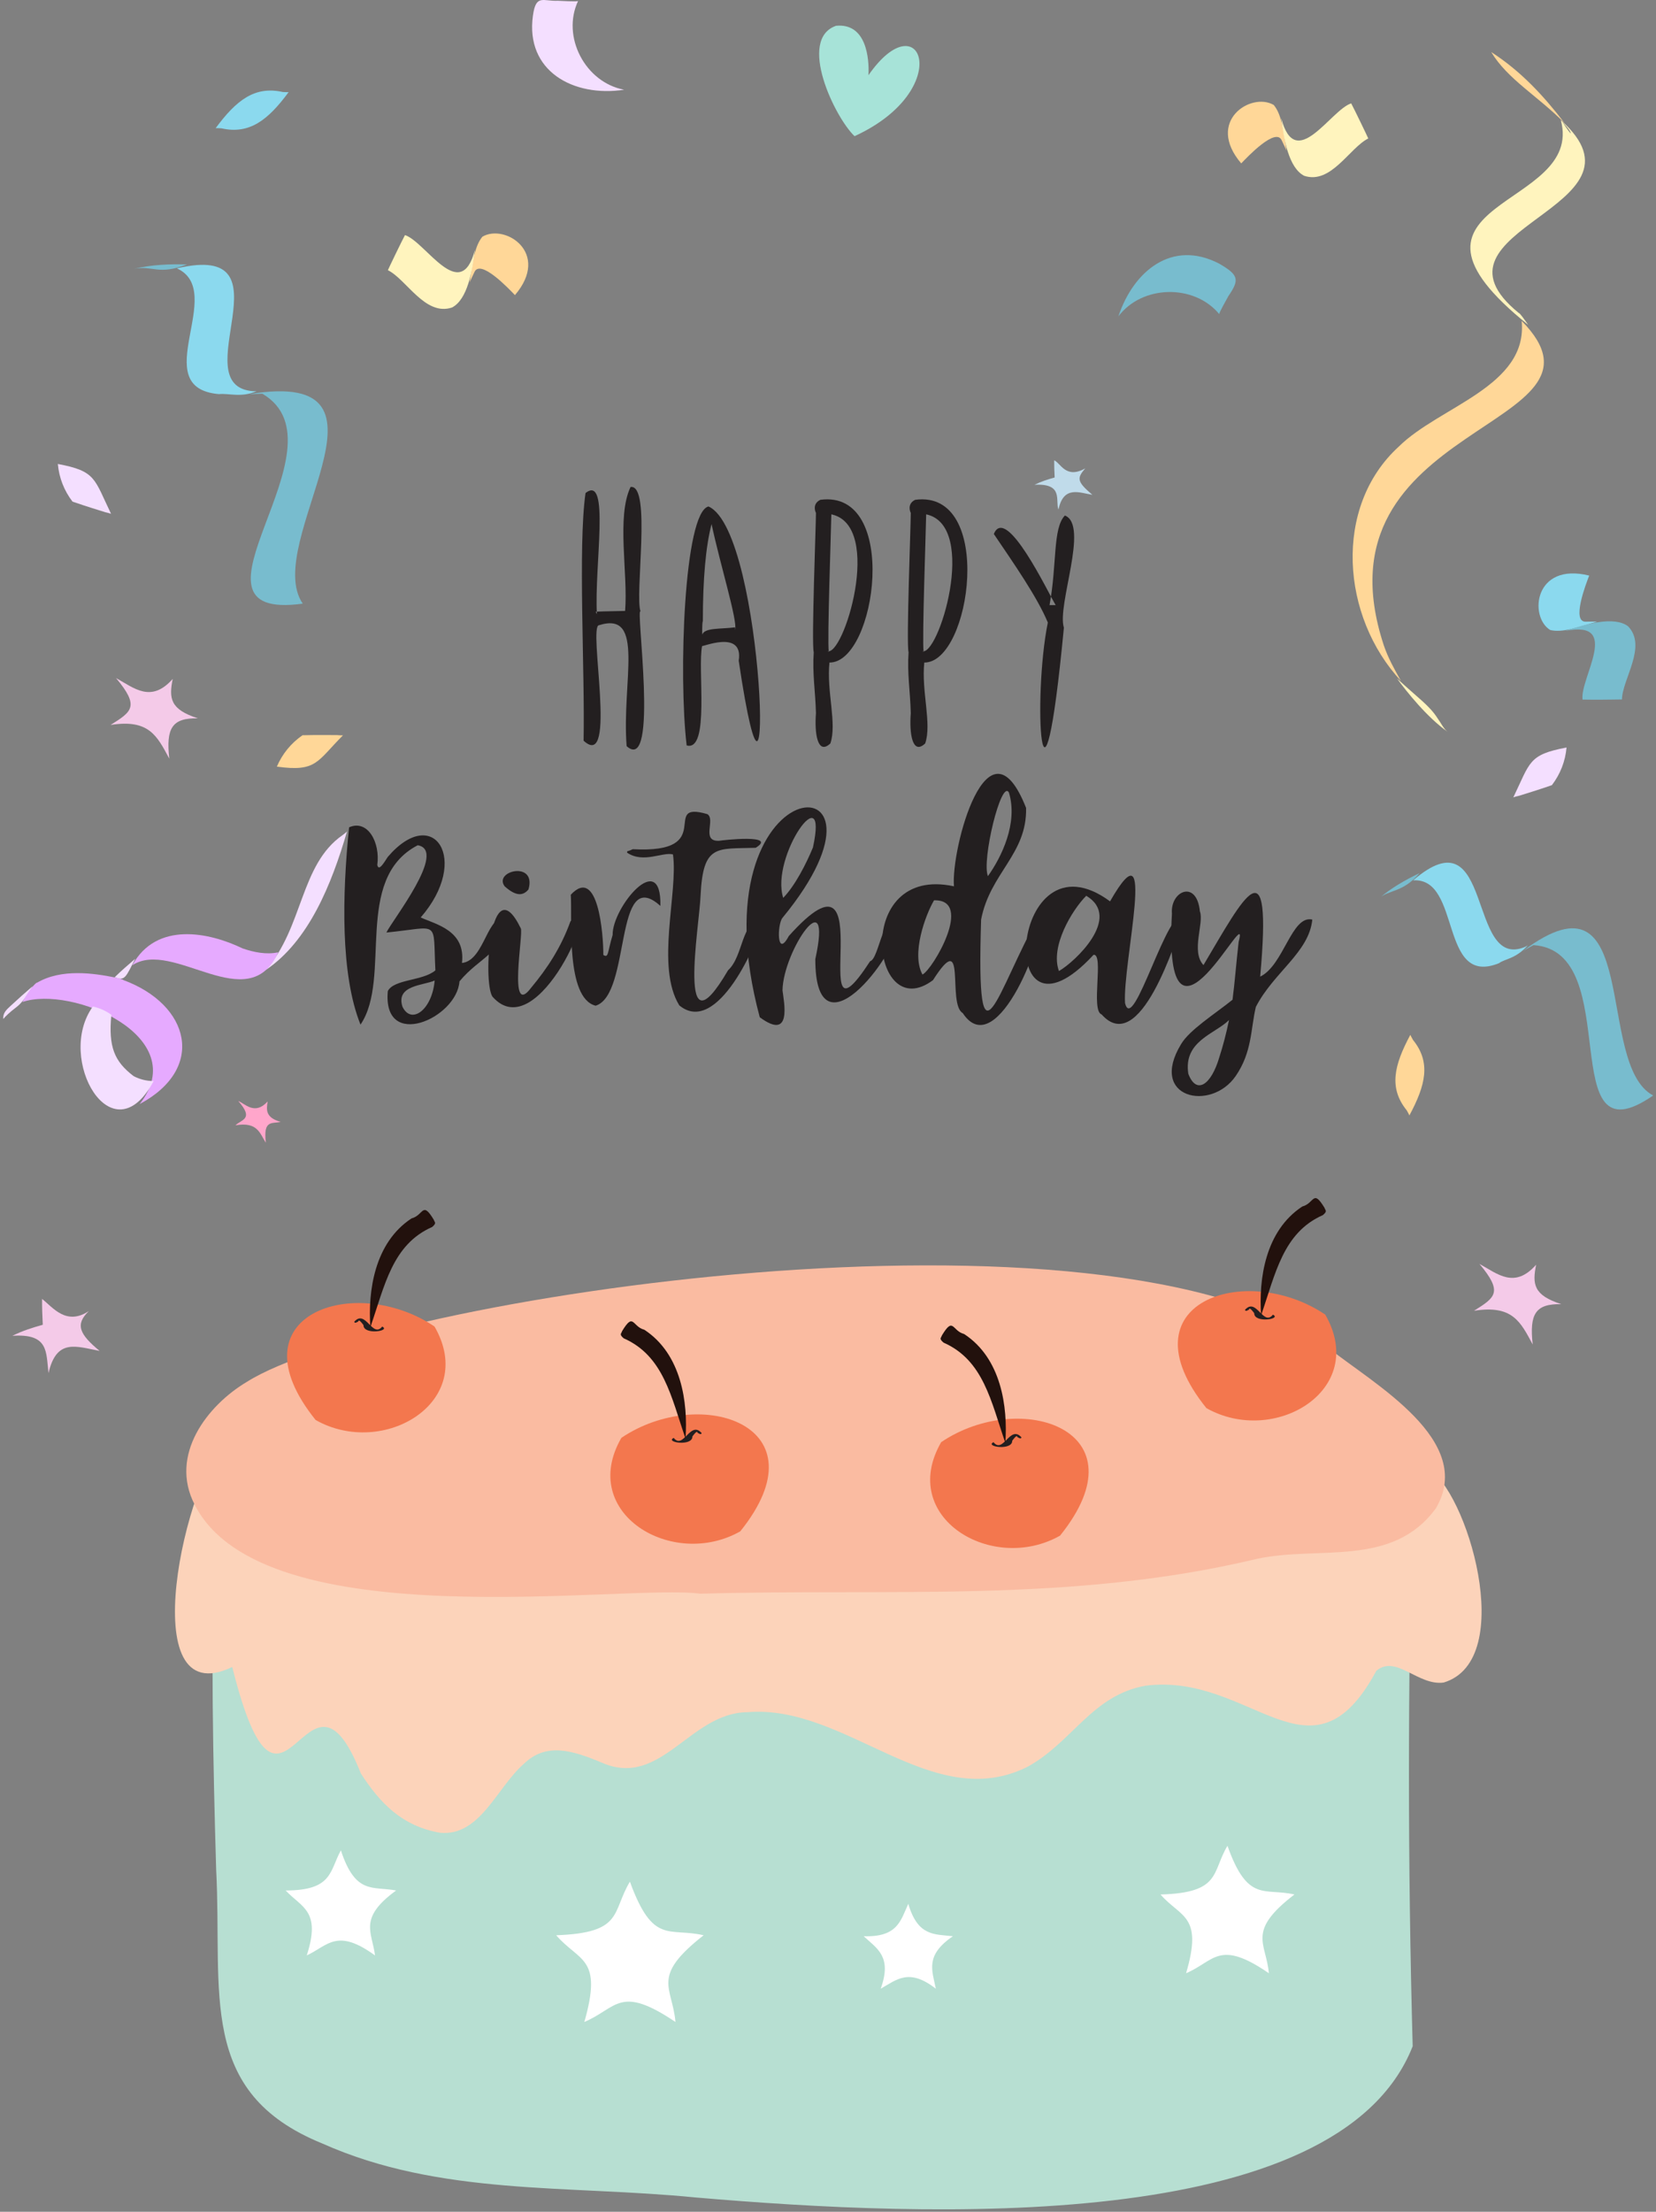 <svg width="191" height="255" viewBox="0 0 191 255" fill="none" xmlns="http://www.w3.org/2000/svg">
<rect x="0" y="0" width="191" height="255" fill="#808080" stroke="none"/>
<g clip-path="url(#clip0_1_4681)">
<path fill-rule="evenodd" clip-rule="evenodd" d="M182.926 71.673C181.198 71.775 182.929 67.298 183.295 66.36C176.936 64.785 176.331 71.116 178.792 72.631C178.79 72.631 178.788 72.632 178.787 72.632C180.224 72.973 181.949 72.326 184.226 71.657C183.792 71.663 183.358 71.67 182.926 71.673" fill="#8BD9EE"/>
<path fill-rule="evenodd" clip-rule="evenodd" d="M187.765 72.192C186.133 70.995 182.866 71.957 180.55 72.74C187.056 71.431 182.204 78.171 182.527 80.654C183.292 80.684 186.77 80.66 187.073 80.641C187.109 78.293 190.025 74.501 187.765 72.192Z" fill="#78BCCE"/>
<path fill-rule="evenodd" clip-rule="evenodd" d="M8.362 57.831C7.388 56.556 6.814 55.081 6.67 53.491C11.089 54.322 10.842 55.17 12.814 59.251C12.773 59.197 12.131 59.051 12.157 59.059C11.177 58.746 10.155 58.45 8.362 57.831" fill="#F4DFFF"/>
<path fill-rule="evenodd" clip-rule="evenodd" d="M162.241 128.002C160.166 125.429 160.783 122.815 162.668 119.303C162.654 119.335 163.015 119.971 162.981 119.906C165.056 122.479 164.439 125.093 162.555 128.604C162.568 128.572 162.207 127.936 162.241 128.002" fill="#FFD798"/>
<path fill-rule="evenodd" clip-rule="evenodd" d="M147.837 16.193C147.158 14.612 143.856 18.113 143.16 18.839C139.015 13.979 144.287 10.571 146.906 12.099C146.905 12.097 146.905 12.096 146.904 12.094C147.84 13.221 148.005 15.037 148.391 17.356C148.206 16.967 148.023 16.578 147.837 16.193" fill="#FFD798"/>
<path fill-rule="evenodd" clip-rule="evenodd" d="M150.422 20.268C148.63 19.351 148.067 16.02 147.771 13.615C149.43 19.982 153.45 12.695 155.842 11.917C156.203 12.585 157.699 15.687 157.814 15.966C155.66 17.03 153.522 21.298 150.422 20.268Z" fill="#FFF4BE"/>
<path fill-rule="evenodd" clip-rule="evenodd" d="M64.336 0.087C62.645 0.171 61.812 -0.722 61.467 1.801C60.575 8.187 66.119 11.233 71.985 10.345C67.485 9.501 64.741 4.212 66.676 0.11C66.62 0.228 64.554 0.087 64.336 0.087" fill="#F4DFFF"/>
<path fill-rule="evenodd" clip-rule="evenodd" d="M34.891 84.766C33.567 85.684 32.562 86.914 31.932 88.384C36.535 89.019 36.538 87.795 39.568 84.766C39.514 84.803 38.856 84.749 38.884 84.749C37.853 84.749 36.789 84.722 34.891 84.766Z" fill="#FFD798"/>
<path fill-rule="evenodd" clip-rule="evenodd" d="M32.605 10.605C29.38 9.885 27.246 11.562 24.87 14.78C24.893 14.755 25.63 14.798 25.555 14.798C28.78 15.518 30.915 13.841 33.291 10.621C33.267 10.646 32.531 10.604 32.605 10.605" fill="#8BD9EE"/>
<path fill-rule="evenodd" clip-rule="evenodd" d="M15.447 30.993C17.651 30.582 18.247 31.768 21.573 30.487C19.519 30.427 17.409 30.526 15.447 30.993Z" fill="#78BCCE"/>
<path fill-rule="evenodd" clip-rule="evenodd" d="M30.264 45.394C40.535 51.44 19.215 71.736 34.918 69.595C30.068 62.522 47.789 42.3 28.749 45.44C29.103 45.429 29.025 45.448 30.264 45.394" fill="#78BCCE"/>
<path fill-rule="evenodd" clip-rule="evenodd" d="M29.202 45.104C20.975 44.473 33.979 27.749 20.401 30.939C26.254 33.606 16.801 44.703 25.248 45.439C26.331 45.31 27.846 45.882 29.588 45.096C29.459 45.099 29.33 45.102 29.202 45.104Z" fill="#8BD9EE"/>
<path fill-rule="evenodd" clip-rule="evenodd" d="M180.164 14.003C180.184 14.051 181.046 14.917 181.18 15.345C181.174 15.45 180.9 15.094 180.164 14.003ZM175.189 36.099C163.121 26.314 191.476 24.037 180.021 13.85C182.819 24.181 158.217 22.973 176.253 37.452C175.817 36.821 175.254 36.043 175.189 36.099" fill="#FFF4BE"/>
<path fill-rule="evenodd" clip-rule="evenodd" d="M171.998 6.004C173.875 9.137 177.332 11.04 180.453 14.189C178.035 11.039 175.427 8.213 171.998 6.004" fill="#FFD798"/>
<path fill-rule="evenodd" clip-rule="evenodd" d="M165.796 82.798C164.862 81.329 163.545 80.468 161.128 78.223C162.242 79.755 164.614 82.717 166.947 84.356C166.507 84.034 166.127 83.236 165.796 82.798" fill="#FFF4BE"/>
<path fill-rule="evenodd" clip-rule="evenodd" d="M159.61 74.418C151.016 48.392 187.859 49.541 175.506 36.993C176.255 44.559 166.023 46.836 161.326 51.495C153.712 58.449 154.703 71.122 161.587 78.504C160.835 77.18 160.115 75.893 159.61 74.418" fill="#FFD798"/>
<path fill-rule="evenodd" clip-rule="evenodd" d="M141.673 34.151C142.962 32.255 142.912 31.723 140.613 30.392C135.166 27.57 130.733 31.259 128.993 36.474C131.725 32.841 137.739 32.71 140.631 36.22C140.548 36.12 141.578 34.345 141.673 34.151" fill="#78BCCE"/>
<path fill-rule="evenodd" clip-rule="evenodd" d="M178.99 90.523C179.963 89.248 180.539 87.773 180.682 86.182C176.263 87.013 176.51 87.862 174.538 91.942C174.579 91.889 175.22 91.742 175.195 91.75C176.175 91.437 177.196 91.142 178.99 90.523" fill="#F4DFFF"/>
<path fill-rule="evenodd" clip-rule="evenodd" d="M54.715 31.378C55.393 29.798 58.696 33.298 59.392 34.025C63.537 29.165 58.264 25.757 55.646 27.285C55.647 27.283 55.647 27.281 55.647 27.279C54.711 28.407 54.547 30.223 54.161 32.542C54.346 32.152 54.529 31.764 54.715 31.378" fill="#FFD798"/>
<path fill-rule="evenodd" clip-rule="evenodd" d="M52.13 35.454C53.922 34.537 54.485 31.206 54.781 28.8C53.122 35.167 49.102 27.88 46.71 27.104C46.349 27.77 44.853 30.873 44.738 31.151C46.892 32.215 49.03 36.484 52.13 35.454" fill="#FFF4BE"/>
<path fill-rule="evenodd" clip-rule="evenodd" d="M159.078 103.558C160.159 102.572 161.815 102.931 163.735 100.659C162.078 101.448 160.442 102.387 159.078 103.558Z" fill="#78BCCE"/>
<path fill-rule="evenodd" clip-rule="evenodd" d="M176.868 108.963C187.606 109.659 179.035 134.358 190.673 126.299C183.901 122.744 189.458 99.332 175.684 109.617C175.96 109.464 175.906 109.511 176.868 108.963" fill="#78BCCE"/>
<path fill-rule="evenodd" clip-rule="evenodd" d="M175.903 109.165C169.172 112.005 172.343 93.463 162.993 101.495C168.606 101.156 165.964 113.861 172.901 111.043C173.557 110.537 174.8 110.573 176.206 109.001C176.105 109.056 176.003 109.111 175.903 109.165" fill="#8BD9EE"/>
<path fill-rule="evenodd" clip-rule="evenodd" d="M1.183 116.004C0.714 116.44 0.332 116.797 0.37 117.48C1.948 115.759 2.077 116.529 3.764 113.7C2.891 114.451 2.027 115.221 1.183 116.004" fill="#F4DFFF"/>
<path fill-rule="evenodd" clip-rule="evenodd" d="M39.511 96.281C34.605 99.678 34.99 106.905 30.665 111.826C35.607 108.484 38.242 101.978 40.031 95.839C40.01 95.913 39.502 96.288 39.511 96.281Z" fill="#F4DFFF"/>
<path fill-rule="evenodd" clip-rule="evenodd" d="M13.23 112.654C13.213 112.658 13.229 112.653 13.197 112.681C13.213 112.684 13.201 112.692 13.23 112.654Z" fill="#8BD9EE"/>
<path fill-rule="evenodd" clip-rule="evenodd" d="M13.247 112.632C13.24 112.638 13.233 112.645 13.226 112.652C13.235 112.655 13.226 112.657 13.247 112.632Z" fill="#8BD9EE"/>
<path fill-rule="evenodd" clip-rule="evenodd" d="M27.973 109.341C24.153 107.493 18.052 106.187 15.256 111.288C19.977 108.184 28.638 117.432 32.089 109.794C30.721 110.085 29.27 109.79 27.973 109.341" fill="#E6AAFF"/>
<path fill-rule="evenodd" clip-rule="evenodd" d="M13.238 112.656C14.407 113.154 14.514 112.641 15.597 110.537C14.799 111.225 13.988 111.916 13.238 112.656Z" fill="#F4DFFF"/>
<path fill-rule="evenodd" clip-rule="evenodd" d="M13.208 112.684C10.897 112.225 7.068 111.62 4.221 113.329C4.244 113.303 4.266 113.277 4.293 113.25C3.653 113.661 2.783 115.136 2.598 115.52C8.258 113.587 22.269 119.495 16.109 127.287C23.776 123.198 21.931 115.82 14.197 112.98C14.2 112.972 14.204 112.965 14.207 112.958C14.001 112.927 13.805 112.761 13.208 112.684Z" fill="#E6AAFF"/>
<path fill-rule="evenodd" clip-rule="evenodd" d="M15.412 124.068C13.172 122.359 12.497 120.686 12.841 117.018C12.897 117.05 12.951 117.084 13.005 117.117C11.992 116.32 10.912 116.078 10.579 116.019C10.615 116.031 10.577 116.018 10.698 116.057C6.373 122.084 12.979 133.548 17.725 124.633C16.93 124.64 16.125 124.444 15.412 124.068" fill="#F4DFFF"/>
<path fill-rule="evenodd" clip-rule="evenodd" d="M170.008 151.12C172.475 149.575 173.378 148.989 170.637 145.715C172.744 146.881 174.681 148.622 177.173 145.812C176.732 148.047 176.853 149.322 180.082 150.36C177.095 150.29 176.385 151.493 176.779 155.006C175.366 152.374 174.441 150.422 170.008 151.12" fill="#F4CAE8"/>
<path fill-rule="evenodd" clip-rule="evenodd" d="M98.562 15.699C110.239 10.354 106.236 -0.061 100.167 8.671C100.269 6.74 99.931 2.626 96.422 2.975C91.952 4.542 96.284 13.538 98.562 15.699" fill="#A7E3D8"/>
<path fill-rule="evenodd" clip-rule="evenodd" d="M12.754 83.58C15.221 82.035 16.125 81.45 13.383 78.174C15.491 79.34 17.427 81.081 19.92 78.273C19.479 80.506 19.601 81.781 22.829 82.819C19.841 82.751 19.131 83.953 19.526 87.465C18.112 84.833 17.188 82.882 12.754 83.58" fill="#F4CAE8"/>
<path fill-rule="evenodd" clip-rule="evenodd" d="M121.643 55.048C121.603 54.389 121.585 53.729 121.587 53.069C122.322 53.363 122.918 55.271 125.169 54.001C124.23 55.107 124.14 55.483 125.993 57.046C124.517 56.824 122.675 55.932 122.081 58.745C121.686 57.72 122.712 55.701 119.315 55.893C120.054 55.523 120.842 55.27 121.643 55.048" fill="#C0DBEA"/>
<path fill-rule="evenodd" clip-rule="evenodd" d="M27.159 129.737C27.872 129.047 29.322 129.032 27.484 126.939C28.229 127.215 29.38 128.639 30.868 126.989C30.742 127.864 30.536 128.834 32.374 129.344C31.328 129.569 30.346 129.094 30.665 131.748C29.976 130.725 29.756 129.292 27.159 129.737" fill="#FFA6CB"/>
<path fill-rule="evenodd" clip-rule="evenodd" d="M4.934 152.734C4.877 151.741 4.847 150.747 4.852 149.753C6.116 150.751 7.636 152.869 10.246 151.157C8.638 152.698 9.156 153.823 11.488 155.745C8.812 155.252 6.529 154.249 5.596 158.303C5.301 155.866 5.648 153.724 1.428 154.006C2.544 153.449 3.729 153.068 4.934 152.734Z" fill="#F4CAE8"/>
<path fill-rule="evenodd" clip-rule="evenodd" d="M162.937 235.913C162.361 214.992 162.36 194.055 162.934 173.134C125.192 189.166 49.53 179.344 26.25 175.811C24.922 175.723 24.549 175.093 24.698 177.479C24.332 190.255 24.55 202.682 24.933 215.567C25.674 229.749 22.686 241.218 37.129 247.106C50.766 253.203 65.534 251.884 80.266 253.352C106.884 255.625 154.332 257.765 162.937 235.913Z" fill="#B7DFD2"/>
<path fill-rule="evenodd" clip-rule="evenodd" d="M26.455 165.457C21.335 170.204 15.204 197.757 26.787 192.19C32.609 215.451 35.327 188.537 41.623 204.469C43.817 207.857 46.341 210.537 50.765 211.301C55.396 211.736 57.297 206.058 60.448 203.329C62.991 200.882 65.977 201.772 69.448 203.233C76.26 206.193 79.562 197.462 86.197 197.4C97.628 196.446 107.486 209.245 118.556 203.674C123.744 200.783 125.948 195.469 132.1 194.349C144.364 192.773 151.236 206.595 158.746 192.623C161.024 190.726 163.547 194.386 166.508 193.982C175.114 191.393 169.135 171.579 164.615 169.279C159.869 166.777 155.863 167.798 150.483 168.384C59.495 185.71 39.95 157.83 26.455 165.457" fill="#FCD3BA"/>
<path fill-rule="evenodd" clip-rule="evenodd" d="M28.469 159.318C23.929 162.017 19.47 167.734 22.459 173.487C30.374 189.063 72.049 182.557 80.781 183.741C102.645 183.106 123.443 184.855 144.893 179.739C152.007 178.155 160.546 180.813 165.614 173.894C170.206 166.085 158.487 159.594 153.255 155.432C127.92 136.744 43.883 149.599 28.469 159.318" fill="#FABBA1"/>
<path fill-rule="evenodd" clip-rule="evenodd" d="M36.404 163.713C26.593 151.522 40.958 146.748 50.116 152.936C55.134 161.64 44.215 168.139 36.404 163.713Z" fill="#F3774E"/>
<path fill-rule="evenodd" clip-rule="evenodd" d="M41.337 152.344C41.367 151.968 41.928 152.781 41.923 152.775C41.905 153.953 45.13 153.453 44.081 152.942C42.957 154.346 42.176 150.883 40.857 152.386C40.902 152.521 40.993 152.565 41.337 152.344Z" fill="#231F20"/>
<path fill-rule="evenodd" clip-rule="evenodd" d="M42.719 153.015C42.424 148.878 43.176 143.284 47.464 140.473C48.892 140.095 48.682 138.406 50.033 140.629C50.107 140.918 50.416 140.982 49.842 141.461C45.247 143.486 44.371 148.221 42.719 153.015Z" fill="#22110D"/>
<path fill-rule="evenodd" clip-rule="evenodd" d="M85.38 176.551C95.191 164.358 80.826 159.585 71.668 165.772C66.651 174.476 77.57 180.976 85.38 176.551Z" fill="#F3774E"/>
<path fill-rule="evenodd" clip-rule="evenodd" d="M80.447 165.182C80.418 164.804 79.856 165.618 79.861 165.612C79.88 166.79 76.653 166.289 77.704 165.778C78.827 167.184 79.609 163.719 80.927 165.222C80.883 165.357 80.792 165.402 80.447 165.182Z" fill="#231F20"/>
<path fill-rule="evenodd" clip-rule="evenodd" d="M79.065 165.851C79.36 161.716 78.608 156.121 74.32 153.31C72.893 152.932 73.102 151.243 71.751 153.466C71.677 153.755 71.368 153.82 71.942 154.298C76.538 156.323 77.413 161.059 79.065 165.851Z" fill="#22110D"/>
<path fill-rule="evenodd" clip-rule="evenodd" d="M122.267 177.044C132.079 164.853 117.712 160.079 108.555 166.266C103.538 174.97 114.456 181.47 122.267 177.044" fill="#F3774E"/>
<path fill-rule="evenodd" clip-rule="evenodd" d="M117.334 165.675C117.305 165.299 116.743 166.112 116.748 166.106C116.768 167.284 113.54 166.784 114.591 166.273C115.714 167.678 116.496 164.214 117.814 165.717C117.769 165.852 117.678 165.896 117.334 165.675" fill="#231F20"/>
<path fill-rule="evenodd" clip-rule="evenodd" d="M115.953 166.346C116.247 162.209 115.495 156.614 111.207 153.804C109.78 153.426 109.989 151.737 108.638 153.96C108.563 154.248 108.254 154.313 108.829 154.793C113.425 156.817 114.3 161.552 115.953 166.346Z" fill="#22110D"/>
<path fill-rule="evenodd" clip-rule="evenodd" d="M139.141 162.341C129.329 150.149 143.695 145.376 152.852 151.563C157.87 160.267 146.951 166.767 139.141 162.341Z" fill="#F3774E"/>
<path fill-rule="evenodd" clip-rule="evenodd" d="M144.074 150.972C144.104 150.596 144.664 151.409 144.66 151.403C144.641 152.581 147.868 152.081 146.817 151.57C145.694 152.975 144.913 149.511 143.594 151.014C143.639 151.148 143.73 151.193 144.074 150.972" fill="#231F20"/>
<path fill-rule="evenodd" clip-rule="evenodd" d="M145.455 151.642C145.161 147.506 145.913 141.912 150.201 139.101C151.628 138.723 151.419 137.034 152.77 139.257C152.844 139.545 153.154 139.61 152.578 140.09C147.982 142.114 147.108 146.85 145.455 151.642Z" fill="#22110D"/>
<path fill-rule="evenodd" clip-rule="evenodd" d="M39.317 213.327C41.003 218.49 43.008 217.442 45.686 217.956C41.297 221.154 42.913 222.737 43.254 225.443C38.855 222.257 37.849 224.284 35.381 225.443C37.05 220.275 34.813 219.945 32.949 217.956C38.379 217.947 38.001 215.717 39.317 213.327" fill="white"/>
<path fill-rule="evenodd" clip-rule="evenodd" d="M72.652 216.939C75.327 224.268 77.146 222.19 81.155 223.118C75.013 227.927 77.551 229.016 77.907 233.117C71.436 228.76 71.185 231.51 67.396 233.117C69.539 225.614 66.847 226.226 64.148 223.118C71.944 222.838 70.531 220.466 72.652 216.939Z" fill="white"/>
<path fill-rule="evenodd" clip-rule="evenodd" d="M104.76 219.493C105.86 223.262 107.773 222.984 109.904 223.23C106.66 225.442 107.516 227.175 107.939 229.279C104.834 226.876 103.45 228.226 101.58 229.279C102.905 225.584 101.195 224.684 99.615 223.23C103.54 223.349 103.867 221.443 104.76 219.493" fill="white"/>
<path fill-rule="evenodd" clip-rule="evenodd" d="M141.574 212.804C143.92 219.419 145.835 217.616 149.297 218.417C143.733 222.692 146.039 223.957 146.348 227.497C140.563 223.524 140.072 226.109 136.8 227.497C138.79 220.767 136.181 221.098 133.851 218.417C140.865 218.229 139.744 215.85 141.574 212.804" fill="white"/>
<path fill-rule="evenodd" clip-rule="evenodd" d="M72.728 56.144C75.185 55.792 73.17 68.709 73.886 70.511C73.237 69.562 76.065 89.409 72.275 86.026C71.688 78.605 74.47 70.384 69.092 72.081C67.792 72.089 71.27 89.033 67.309 85.394C67.474 77.41 66.649 63.031 67.534 56.844C70.411 54.586 68.523 65.314 68.846 70.808L68.708 70.533C68.8 70.506 69.93 70.474 72.098 70.434C72.453 66.097 71.084 59.584 72.728 56.144" fill="#231F20"/>
<path fill-rule="evenodd" clip-rule="evenodd" d="M82.07 60.422C81.4 62.997 81.065 66.735 81.065 71.636C81.012 71.636 80.986 72.143 80.986 73.154C81.328 72.357 82.993 72.544 84.79 72.326V72.622C85.081 71.556 83.084 65.165 82.07 60.422ZM81.715 58.392C88.37 61.313 89.3 103.763 85.202 76.176C85.785 72.437 80.742 74.735 80.986 74.455C80.419 77.03 81.909 86.695 79.198 85.942C78.246 77.938 78.885 59.068 81.715 58.392" fill="#231F20"/>
<path fill-rule="evenodd" clip-rule="evenodd" d="M95.885 59.298C95.863 61.015 95.397 73.902 95.589 75.145L95.392 75.047C97.221 75.989 102.004 60.606 95.885 59.298ZM94.624 57.623C103.813 56.403 101.077 76.423 95.668 76.387C95.319 79.721 96.559 83.44 95.772 85.713C94.284 87.115 93.928 84.527 94.111 82.221C94.041 79.659 93.684 77.649 93.855 75.204C93.578 74.184 94.115 60.424 94.111 59.121C94.083 59.12 93.607 58.093 94.624 57.623" fill="#231F20"/>
<path fill-rule="evenodd" clip-rule="evenodd" d="M106.822 59.298C106.8 61.015 106.334 73.902 106.527 75.145L106.329 75.047C108.158 75.989 112.941 60.606 106.822 59.298V59.298ZM105.562 57.623C114.75 56.403 112.014 76.423 106.606 76.387C106.256 79.721 107.497 83.44 106.709 85.713C105.221 87.115 104.865 84.527 105.048 82.221C104.98 79.659 104.621 77.649 104.792 75.204C104.516 74.184 105.052 60.424 105.048 59.121C105.02 59.12 104.545 58.093 105.562 57.623" fill="#231F20"/>
<path fill-rule="evenodd" clip-rule="evenodd" d="M122.825 59.436C125.647 60.547 121.877 69.779 122.707 72.366C120.166 98.933 119.079 80.472 120.855 71.774C119.639 68.833 116.858 64.862 114.627 61.565C116.047 58.103 120.9 68.366 121.76 69.764H121.051C121.924 65.13 121.402 60.878 122.825 59.436" fill="#231F20"/>
<path fill-rule="evenodd" clip-rule="evenodd" d="M50.136 113.042C48.895 113.621 45.599 113.562 46.422 116.069C47.424 118.159 49.826 116.476 50.136 113.042ZM58.45 106.018C57.786 110.165 55.413 110.231 52.995 113.144C52.685 117.432 44.092 121.166 44.731 114.259C45.441 112.876 48.796 113.101 50.216 111.873C49.921 105.921 50.818 106.897 44.566 107.513C45.237 106.098 51.638 98.035 48.179 97.45C40.681 101.349 45.238 112.742 41.58 118.129C39.26 112.369 39.464 103.148 40.265 95.382C42.423 94.434 43.873 97.145 43.515 99.721C43.682 100.507 44.276 99.48 44.727 98.793C50.025 92.608 54.3 99.146 48.52 105.777C50.337 106.591 53.721 107.293 53.283 111.024C55.967 110.731 56.204 105.02 58.45 106.018" fill="#231F20"/>
<path fill-rule="evenodd" clip-rule="evenodd" d="M58.207 102.184C56.875 100.387 61.928 99.199 60.952 102.547C60.354 103.26 59.557 103.397 58.207 102.184ZM56.794 114.899C55.638 113.114 56.569 99.836 60.065 107.028C60.402 107.559 58.551 117.47 61.24 113.903C63.189 111.569 64.735 109.163 65.795 106.22C69.672 102.554 62.097 120.937 56.794 114.899Z" fill="#231F20"/>
<path fill-rule="evenodd" clip-rule="evenodd" d="M68.7 115.949C65.212 115.075 66.02 105.94 65.833 103.154C69.005 99.763 69.598 107.8 69.588 110.095C70.206 110.496 70.048 109.819 70.66 107.793C70.596 104.64 76.312 97.735 76.169 104.444C70.767 99.583 72.846 114.672 68.7 115.949" fill="#231F20"/>
<path fill-rule="evenodd" clip-rule="evenodd" d="M78.346 115.908C75.592 111.43 78.234 102.932 77.62 98.51C76.435 98.184 74.221 99.58 72.332 98.309C72.338 98.022 72.266 98.259 72.978 97.905C82.898 98.452 75.995 92.234 81.585 93.862C82.575 94.479 80.801 97.034 82.947 96.935C83.297 96.86 89.771 96.149 87.156 97.744C82.641 97.887 81.085 97.286 80.801 103.277C80.676 106.682 77.96 122.151 83.97 111.868C85.814 110.172 85.409 106.15 88.073 105.776C87.472 108.702 82.693 119.529 78.346 115.908" fill="#231F20"/>
<path fill-rule="evenodd" clip-rule="evenodd" d="M90.333 103.516C91.727 102.085 93.028 99.495 93.764 97.704C95.616 89.226 88.822 98.715 90.333 103.516ZM87.629 117.28C79.722 87.837 105.876 86.828 90.253 105.816C89.636 106.555 89.57 110.577 90.979 107.916C102.28 95.313 92.508 122.871 100.357 110.823C101.426 110.54 101.843 104.657 103.934 106.018C103.16 110.761 94.028 122.061 94.036 110.58C96.076 101.262 90.343 109.561 90.252 114.172C90.412 115.513 91.403 120.067 87.629 117.28" fill="#231F20"/>
<path fill-rule="evenodd" clip-rule="evenodd" d="M113.944 101.012C115.519 98.805 117.436 94.891 116.366 91.366C115.475 89.8 113.203 99.217 113.944 101.012ZM106.397 112.356C107.59 111.771 112.351 103.664 107.73 103.799C106.73 105.501 105.085 109.99 106.397 112.356ZM111.038 116.796C109.197 115.747 111.583 106.758 107.609 113.001C100.452 118.37 98.305 99.642 110.029 102.185C109.657 97.924 113.913 81.907 118.345 93.142C118.472 98.49 114.189 100.636 113.159 106.021C112.558 125.046 115.075 113.953 119.754 105.776C120.987 107.041 115.019 122.852 111.038 116.796Z" fill="#231F20"/>
<path fill-rule="evenodd" clip-rule="evenodd" d="M122.137 111.952C123.937 110.934 129.476 105.777 125.286 103.274C123.645 104.923 121.103 109.134 122.137 111.952V111.952ZM127.062 116.958C125.77 116.537 127.361 109.925 126.128 110.081C114.556 122.578 116.45 95.383 128.031 103.919C133.568 94.24 129.465 111.025 129.759 115.636C130.678 119.504 134.815 103.965 136.545 105.777C135.592 108.574 131.463 121.9 127.062 116.958Z" fill="#231F20"/>
<path fill-rule="evenodd" clip-rule="evenodd" d="M140.643 121.862C141.06 120.583 141.43 119.164 141.753 117.603C140.153 119.199 136.468 120.006 137.058 123.797C137.978 126.246 139.696 125.124 140.643 121.862ZM151.359 106.018C150.986 109.794 146.916 112.084 144.848 116.084C144.235 118.677 144.427 121.286 142.519 124.061C139.672 128.202 132.431 126.636 136.218 120.389C137.18 118.745 140.124 116.895 142.157 115.262C142.426 113.205 142.562 111.213 142.862 108.597C144.337 103.169 134.087 124.902 135.168 105.34C134.946 102.725 138.024 101.355 138.393 105.071C138.903 106.415 137.329 109.681 138.806 111.265C143.488 103.389 146.78 96.812 145.346 112.598C148.071 111.285 148.967 105.462 151.359 106.018" fill="#231F20"/>
</g>
<defs>
<clipPath id="clip0_1_4681">
<rect width="191" height="255" fill="white"/>
</clipPath>
</defs>
</svg>
